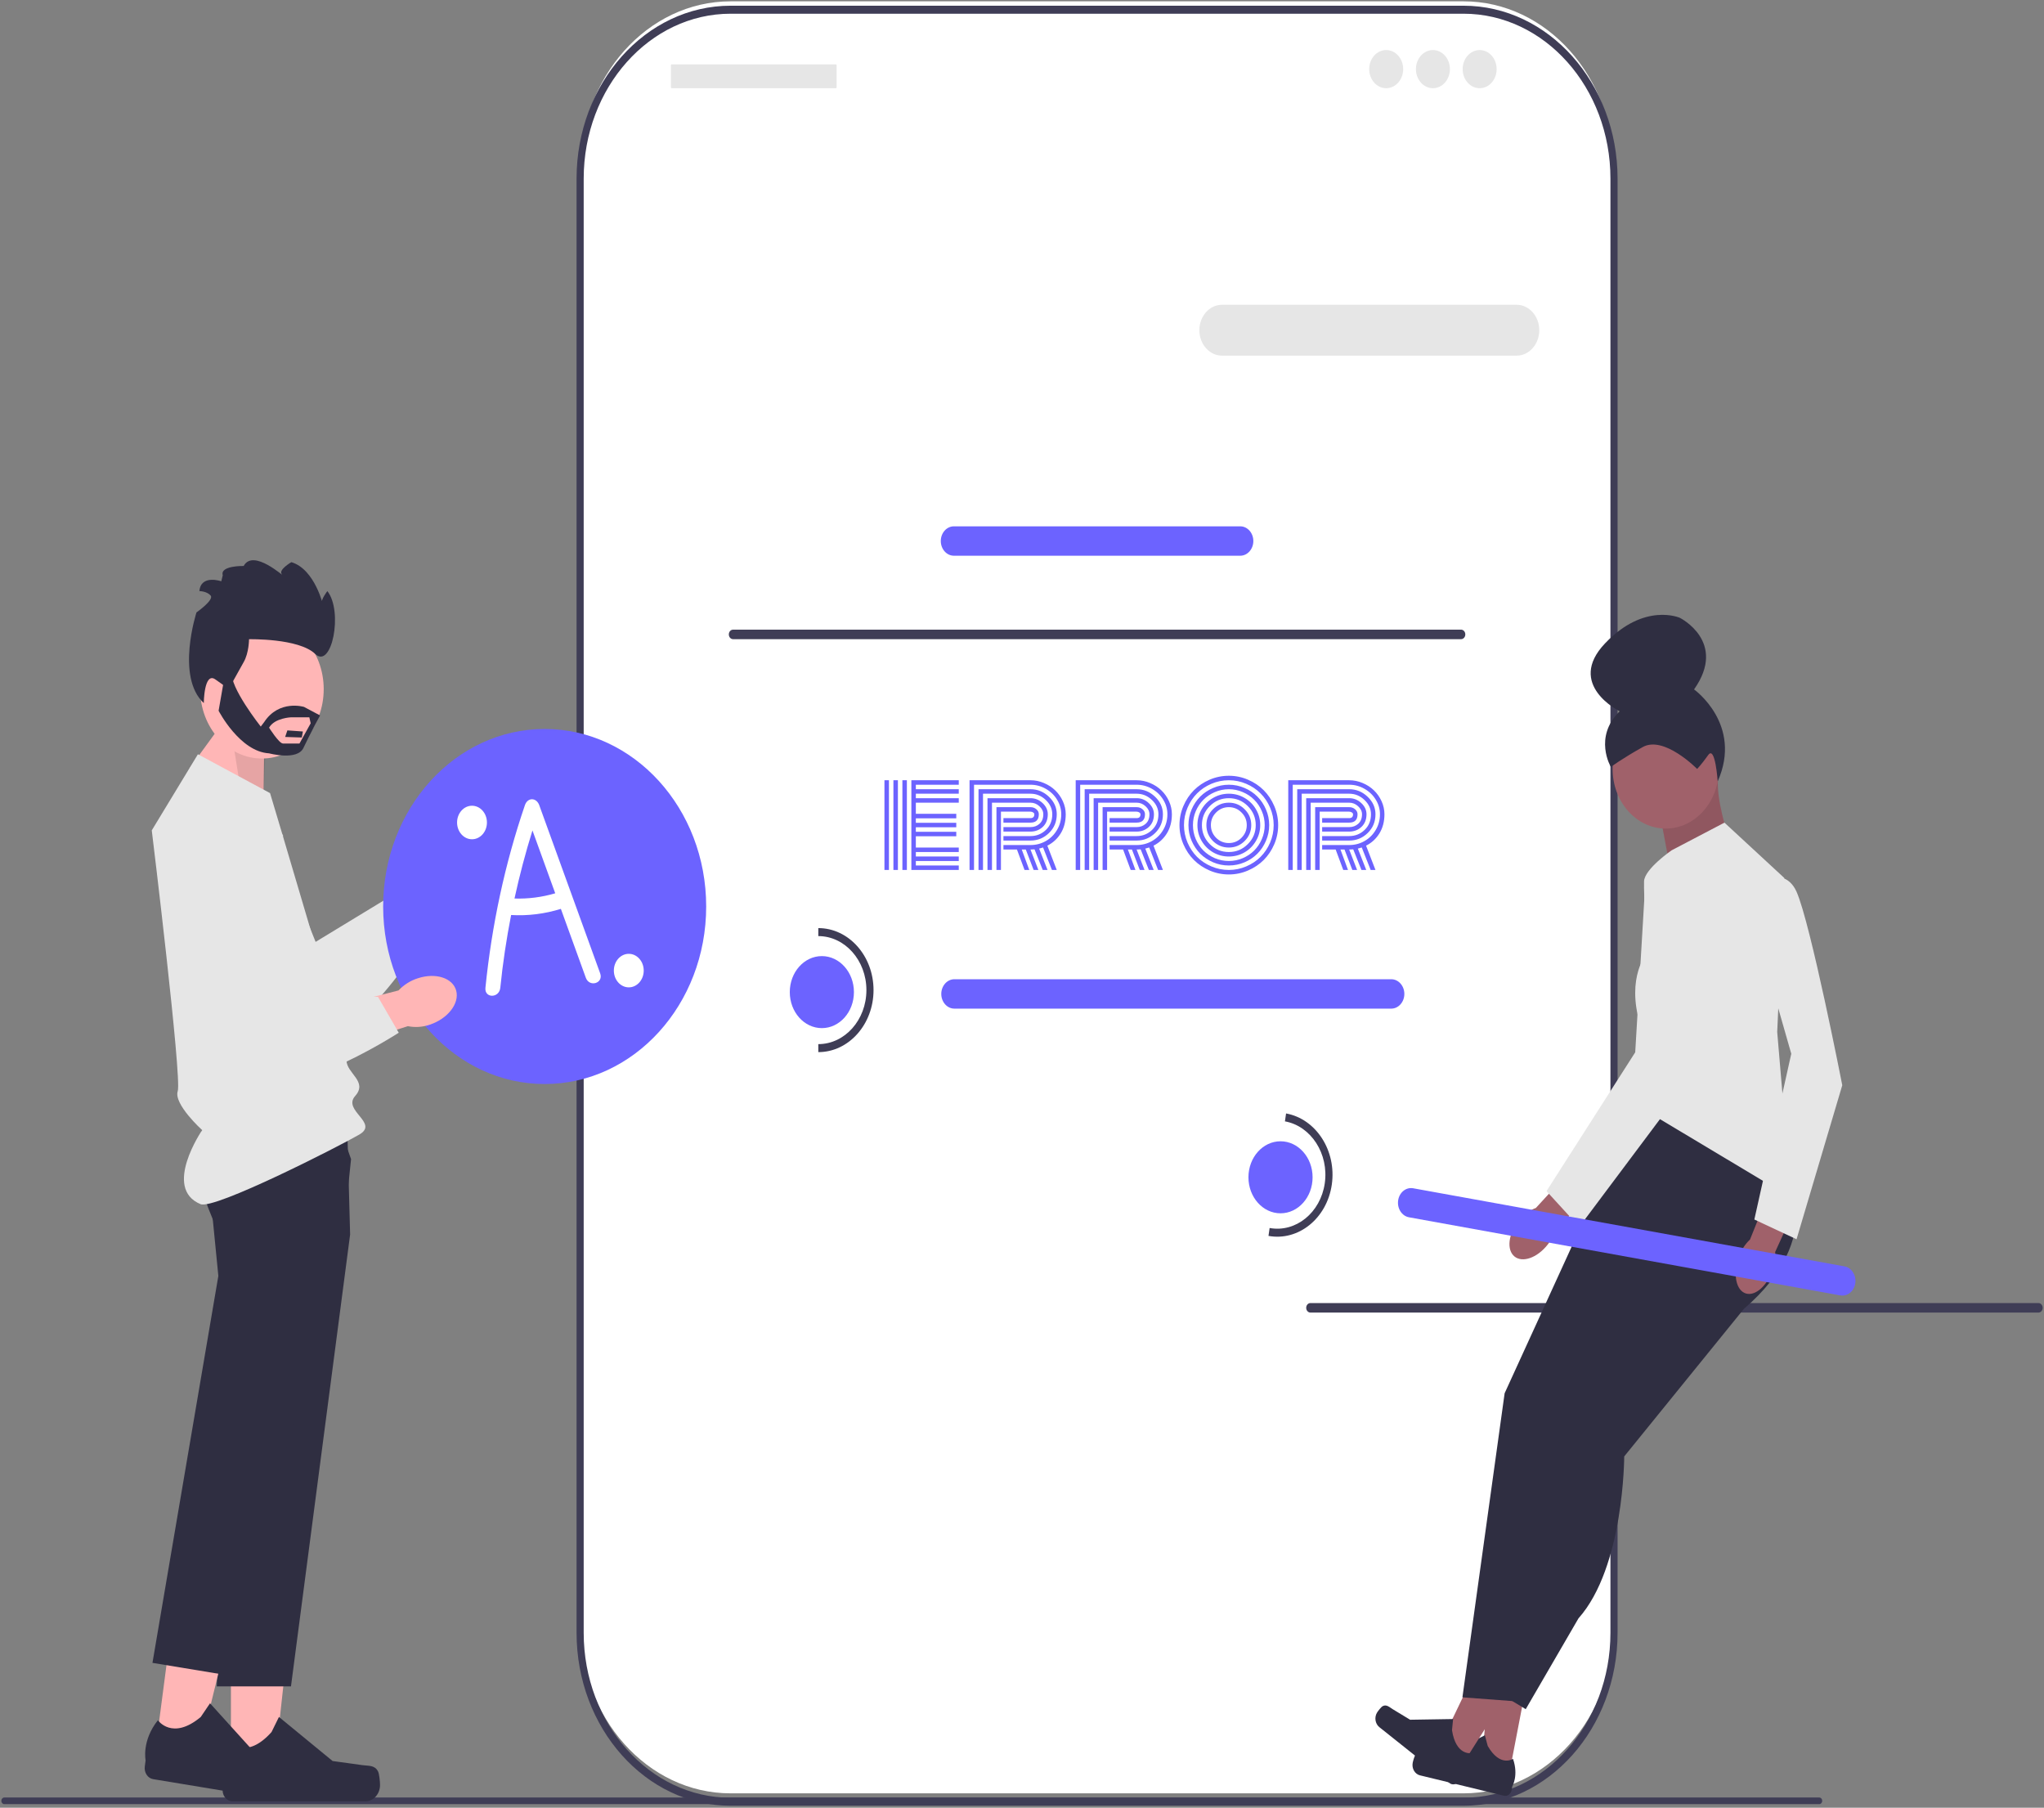 <svg width="769" height="680" viewBox="0 0 769 680" fill="none" xmlns="http://www.w3.org/2000/svg">
<rect x="0" y="0" width="769" height="680" fill="#808080" stroke="none"/>
<g clip-path="url(#clip0_67_7267)">
<path d="M201.938 306.828C200.248 306.828 198.873 308.372 198.873 310.269V337.798C198.873 339.696 200.248 341.24 201.938 341.24C203.629 341.24 205.004 339.696 205.004 337.798V310.269C205.004 308.372 203.629 306.828 201.938 306.828Z" fill="#3F3D56"/>
<path d="M550.613 0.5H274.877C243.608 0.5 218.26 28.956 218.26 64.057V611.035C218.26 646.137 243.608 674.592 274.877 674.592H550.613C581.882 674.592 607.23 646.137 607.23 611.035V64.057C607.23 28.956 581.882 0.5 550.613 0.5Z" fill="white"/>
<path d="M550.61 679.25H274.874C242.916 679.25 216.916 650.064 216.916 614.188V67.211C216.916 31.336 242.916 2.148 274.874 2.148H550.61C582.568 2.148 608.568 31.336 608.568 67.211V614.188C608.568 650.063 582.568 679.25 550.61 679.25ZM274.874 5.159C244.394 5.159 219.597 32.995 219.597 67.211V614.188C219.597 648.404 244.394 676.24 274.874 676.24H550.61C581.09 676.24 605.887 648.404 605.887 614.188V67.211C605.887 32.995 581.09 5.159 550.61 5.159H274.874Z" fill="#3F3D56"/>
<path d="M570.583 133.78H459.752C455.051 133.78 451.227 129.487 451.227 124.21C451.227 118.933 455.051 114.639 459.752 114.639H570.583C575.284 114.639 579.109 118.933 579.109 124.21C579.109 129.487 575.284 133.78 570.583 133.78Z" fill="#E6E6E6"/>
<path d="M466.609 209.043H358.875C356.159 209.043 353.949 206.562 353.949 203.513C353.949 200.464 356.159 197.984 358.875 197.984H466.609C469.325 197.984 471.534 200.464 471.534 203.513C471.534 206.562 469.325 209.043 466.609 209.043V209.043Z" fill="#6C63FF"/>
<path d="M314.465 24.209H252.706C252.546 24.209 252.416 24.355 252.416 24.535V32.855C252.416 33.035 252.546 33.181 252.706 33.181H314.465C314.625 33.181 314.755 33.035 314.755 32.855V24.535C314.755 24.355 314.625 24.209 314.465 24.209Z" fill="#E6E6E6"/>
<path d="M521.517 33.181C525.048 33.181 527.911 29.967 527.911 26.003C527.911 22.039 525.048 18.826 521.517 18.826C517.986 18.826 515.123 22.039 515.123 26.003C515.123 29.967 517.986 33.181 521.517 33.181Z" fill="#E6E6E6"/>
<path d="M539.099 33.181C542.63 33.181 545.493 29.967 545.493 26.003C545.493 22.039 542.63 18.826 539.099 18.826C535.568 18.826 532.705 22.039 532.705 26.003C532.705 29.967 535.568 33.181 539.099 33.181Z" fill="#E6E6E6"/>
<path d="M556.681 33.181C560.212 33.181 563.075 29.967 563.075 26.003C563.075 22.039 560.212 18.826 556.681 18.826C553.15 18.826 550.287 22.039 550.287 26.003C550.287 29.967 553.15 33.181 556.681 33.181Z" fill="#E6E6E6"/>
<path d="M274.203 238.643C274.203 239.636 274.914 240.434 275.799 240.434H549.687C550.571 240.434 551.282 239.636 551.282 238.643C551.282 237.649 550.571 236.852 549.687 236.852H275.799C274.914 236.852 274.203 237.649 274.203 238.643Z" fill="#3F3D56"/>
<path d="M491.422 491.951C491.422 492.944 492.132 493.742 493.017 493.742H766.905C767.79 493.742 768.501 492.944 768.501 491.951C768.501 490.958 767.79 490.16 766.905 490.16H493.017C492.132 490.16 491.422 490.958 491.422 491.951Z" fill="#3F3D56"/>
<path d="M523.422 379.409H359.057C356.341 379.409 354.131 376.929 354.131 373.88C354.131 370.831 356.341 368.351 359.057 368.351H523.422C526.138 368.351 528.347 370.831 528.347 373.88C528.347 376.929 526.138 379.409 523.422 379.409Z" fill="#6C63FF"/>
<path d="M309.201 386.742C315.865 386.742 321.267 380.677 321.267 373.196C321.267 365.716 315.865 359.651 309.201 359.651C302.537 359.651 297.135 365.716 297.135 373.196C297.135 380.677 302.537 386.742 309.201 386.742Z" fill="#6C63FF"/>
<path d="M307.863 395.772V392.762C317.843 392.762 325.962 383.647 325.962 372.444C325.962 361.241 317.843 352.126 307.863 352.126V349.116C319.322 349.116 328.644 359.581 328.644 372.444C328.644 385.307 319.322 395.772 307.863 395.772Z" fill="#3F3D56"/>
<path d="M164.15 318.57C169.072 312.947 175.646 311.24 178.833 314.757C182.02 318.274 180.613 325.682 175.689 331.306C173.749 333.583 171.352 335.305 168.698 336.329L147.575 359.857L137.951 348.495L159.796 326.506C160.662 323.508 162.155 320.787 164.15 318.57H164.15Z" fill="#FFB6B6"/>
<path d="M96.594 299.148L118.74 354.301L154.104 332.812L166.761 340.353C166.761 340.353 137.851 394.609 118.057 388.432C98.263 382.256 63.113 326.253 69.446 308.969C75.779 291.685 96.594 299.148 96.594 299.148Z" fill="#E6E6E6"/>
<path d="M0.502 677.404C0.502 678.098 0.998 678.655 1.616 678.655H684.447C685.065 678.655 685.561 678.098 685.561 677.404C685.561 676.71 685.065 676.153 684.447 676.153H1.616C0.998 676.153 0.502 676.71 0.502 677.404Z" fill="#3F3D56"/>
<path d="M204.917 407.768C238.476 407.768 265.682 377.871 265.682 340.992C265.682 304.112 238.476 274.216 204.917 274.216C171.358 274.216 144.152 304.112 144.152 340.992C144.152 377.871 171.358 407.768 204.917 407.768Z" fill="#6C63FF"/>
<path d="M86.882 666.72L103.03 666.718L110.712 596.796L86.879 596.798L86.882 666.72Z" fill="#FFB6B6"/>
<path d="M142.21 666.309C142.713 667.259 142.978 670.328 142.978 671.433C142.978 674.831 140.524 677.586 137.497 677.586H87.488C85.423 677.586 83.749 675.707 83.749 673.388V671.051C83.749 671.051 81.275 664.026 86.368 655.368C86.368 655.368 92.699 662.148 102.158 651.529L104.947 645.856L125.139 662.434L136.331 663.98C138.779 664.318 140.95 663.928 142.21 666.309H142.21Z" fill="#2F2E41"/>
<path d="M99.104 302.687L99.431 278.237L85.999 268.838L71.394 288.893L99.104 302.687Z" fill="#FFB6B6"/>
<path opacity="0.1" d="M99.105 302.687L99.974 278.847L86 268.838L90.748 298.343L99.105 302.687Z" fill="black"/>
<path d="M131.724 464.364L109.473 634.345H81.555L85.267 537.316L87.221 486.297L81.555 462.012C81.555 462.012 78.972 456.614 76.796 450.071C74.343 442.687 72.405 433.834 75.281 429.637C76.34 428.089 79.091 426.944 82.831 426.091C85.115 425.567 87.775 425.158 90.646 424.842C107.155 423.008 130.639 424.153 130.639 424.153L131.236 446.269L131.567 458.619L131.724 464.364L131.724 464.364Z" fill="#2F2E41"/>
<path d="M58.438 658.407L74.414 661.042L91.074 593.118L67.494 589.228L58.438 658.407Z" fill="#FFB6B6"/>
<path d="M113.23 667.034C113.604 668.057 113.469 671.136 113.326 672.229C112.886 675.591 110.101 677.916 107.106 677.422L57.629 669.256C55.586 668.919 54.173 666.786 54.474 664.492L54.777 662.18C54.777 662.18 53.239 654.826 59.4 647.091C59.4 647.091 64.785 654.833 75.519 645.872L79.014 640.715L96.843 660.413L107.715 663.77C110.094 664.505 112.292 664.473 113.23 667.034H113.23L113.23 667.034Z" fill="#2F2E41"/>
<path d="M132.072 436.016L129.02 465.522L112.376 527.699L84.977 630.064L57.359 625.508L82.146 479.96L79.692 455.003C79.692 455.003 78.892 452.522 77.976 448.89C76.158 441.705 73.877 430.004 76.386 424.035C76.725 423.224 77.15 422.52 77.677 421.95C78.663 420.875 80.669 420.223 83.357 419.877C94.59 418.451 117.725 422.528 128.019 424.529L132.072 436.016V436.016Z" fill="#2F2E41"/>
<path d="M74.465 283.721L101.601 298.343C101.601 298.343 130.365 393.995 130.365 398.869C130.365 403.743 138.506 406.79 133.622 412.273C128.737 417.756 142.713 422.4 135.182 426.78C127.652 431.16 80.674 455.117 75.45 452.957C61.043 446.998 76.061 425.103 76.061 425.103C76.061 425.103 65.239 415.319 66.867 410.445C68.495 405.571 57.098 312.355 57.098 312.355L74.465 283.721H74.465Z" fill="#E6E6E6"/>
<path d="M157.154 368.005C163.888 365.772 170.374 367.862 171.64 372.674C172.905 377.485 168.472 383.195 161.734 385.428C159.054 386.362 156.213 386.561 153.45 386.01L124.809 395.069L121.309 379.89L149.915 372.571C151.969 370.422 154.451 368.857 157.154 368.005H157.154Z" fill="#FFB6B6"/>
<path d="M106.494 314.212L102.005 374.499L142.215 374.985L150.019 388.474C150.019 388.474 101.282 420.153 86.647 403.966C72.013 387.779 65.501 319.663 78.513 308.003C91.524 296.344 106.494 314.212 106.494 314.212Z" fill="#E6E6E6"/>
<path d="M98.541 285.331C111.379 285.331 121.787 273.647 121.787 259.235C121.787 244.823 111.379 233.14 98.541 233.14C85.703 233.14 75.295 244.823 75.295 259.235C75.295 273.647 85.703 285.331 98.541 285.331Z" fill="#FFB6B6"/>
<path d="M86.001 259.338C86.001 259.338 89.662 252.557 91.675 249.064C93.689 245.571 93.689 240.453 93.689 240.453C93.689 240.453 112.359 240.023 118.582 245.982C124.805 251.941 129.198 229.955 123.158 222.352C123.158 222.352 120.596 225.64 121.145 226.872L121.694 228.105C121.694 228.105 118.582 214.133 109.613 211.462C109.613 211.462 104.624 214.355 106.02 215.99C107.417 217.626 95.336 206.119 91.675 212.9C91.675 212.9 82.706 212.695 83.805 216.393L83.255 218.653C83.255 218.653 75.568 215.982 75.019 222.352C75.019 222.352 77.764 222.352 79.229 223.996C80.693 225.64 73.921 230.366 73.921 230.366C73.921 230.366 66.05 254.612 76.666 264.475C76.666 264.475 76.758 252.66 80.968 255.537C85.177 258.413 86.001 259.338 86.001 259.338Z" fill="#2F2E41"/>
<path d="M108.118 274.749L107.283 277.214L113.543 277.42L113.96 275.16L108.118 274.749Z" fill="#2F2E41"/>
<path d="M114.38 265.913C114.38 265.913 104.991 263.036 99.357 271.666L98.105 273.31C98.105 273.31 86.211 258.31 87.254 252.763L84.75 252.968L82.246 267.351C82.246 267.351 90.175 282.762 101.235 283.379C101.235 283.379 111.876 286.255 114.172 281.324C116.467 276.392 120.419 269.121 120.419 269.121L114.38 265.913H114.38ZM112.672 279.68H106.451C104.991 279.68 101.235 273.721 101.235 273.721C103.321 270.023 109.581 269.817 109.581 269.817H116.379L116.884 272.077L112.672 279.68H112.672Z" fill="#2F2E41"/>
<path d="M567.519 668.706L557.312 666.229L560.963 620.856L576.027 624.511L567.519 668.706Z" fill="#A0616A"/>
<path d="M532.602 659.964C532.168 660.488 531.627 662.387 531.493 663.085C531.079 665.233 532.295 667.35 534.209 667.814L565.818 675.481C567.123 675.798 568.41 674.866 568.692 673.401L568.976 671.924C568.976 671.924 571.394 667.863 569.228 661.61C569.228 661.61 564.402 664.924 559.715 656.762L558.642 652.749L543.863 660.132L536.601 659.394C535.012 659.232 533.687 658.652 532.602 659.964L532.602 659.964Z" fill="#2F2E41"/>
<path d="M549.267 665.235L540.752 658.449L560.012 618.349L572.58 628.363L549.267 665.235Z" fill="#A0616A"/>
<path d="M520.227 641.774C519.644 642.064 518.482 643.57 518.113 644.153C516.98 645.945 517.356 648.429 518.952 649.7L545.324 670.711C546.413 671.578 547.923 671.291 548.695 670.068L549.475 668.836C549.475 668.836 553.121 666.171 553.322 659.465C553.322 659.465 547.723 660.38 546.275 650.807L546.695 646.643L530.521 646.902L524.103 643.016C522.699 642.165 521.685 641.047 520.227 641.774L520.227 641.774V641.774Z" fill="#2F2E41"/>
<path d="M671.933 440.907C671.933 440.907 687.812 465.143 656.054 492.39L591.215 469.131L614.372 414.912L634.882 402.285L671.933 440.907Z" fill="#2F2E41"/>
<path d="M591.218 469.131L566.076 524.093L550.197 638.473L570.046 639.959L589.895 531.52L624.961 472.845L600.481 460.218" fill="#2F2E41"/>
<path d="M656.056 475.125V492.389L611.066 547.86C611.066 547.86 611.066 589.453 593.863 608.764L574.015 642.929L556.812 632.531L581.954 533.006L626.945 467.646L656.056 475.125Z" fill="#2F2E41"/>
<path d="M624.088 303.969L630.91 340.243L656.922 333.107C656.922 333.107 644.064 303.086 646.622 291.193L624.088 303.969Z" fill="#A0616A"/>
<path opacity="0.1" d="M624.088 303.969L630.91 340.243L656.922 333.107C656.922 333.107 644.064 303.086 646.622 291.193L624.088 303.969Z" fill="black"/>
<path d="M648.777 309.444L628.929 319.843C628.929 319.843 618.718 326.849 618.53 331.516C618.343 336.183 619.666 358.464 619.666 358.464C619.666 358.464 611.727 367.377 617.02 385.203L614.373 414.912L673.919 450.563L668.626 388.174L671.273 330.241L648.777 309.444Z" fill="#E6E6E6"/>
<path d="M666.597 478.492C664.273 484.478 659.638 487.984 656.244 486.323C652.851 484.662 651.985 478.464 654.311 472.476C655.211 470.07 656.611 467.941 658.394 466.267L668.526 441.044L678.968 446.634L667.871 470.905C667.992 473.512 667.555 476.114 666.597 478.492V478.492Z" fill="#A0616A"/>
<path d="M656.055 333.954C656.055 333.954 670.61 323.556 675.903 335.44C681.196 347.324 693.106 408.227 693.106 408.227L675.903 466.16L660.024 458.733L673.919 396.385L656.055 333.954Z" fill="#E6E6E6"/>
<path d="M581.452 469.141C577.328 473.744 571.868 475.087 569.259 472.139C566.649 469.192 567.878 463.072 572.005 458.467C573.631 456.603 575.631 455.202 577.838 454.383L595.535 435.125L603.408 444.64L585.127 462.615C584.384 465.088 583.124 467.326 581.452 469.141Z" fill="#A0616A"/>
<path d="M619.089 330.411C619.089 330.411 644.465 329.246 645.486 342.483C646.507 355.719 629.159 414.783 629.159 414.783L594.155 461.527L581.83 448.055L615.208 395.838L619.089 330.411Z" fill="#E6E6E6"/>
<path d="M692.359 487.28L530.091 457.899C527.41 457.414 525.58 454.569 526.013 451.559C526.445 448.549 528.979 446.496 531.66 446.982L693.928 476.363C696.609 476.848 698.438 479.691 698.006 482.701C697.573 485.711 695.041 487.766 692.359 487.28V487.28Z" fill="#6C63FF"/>
<path d="M481.76 456.4C488.423 456.4 493.826 450.335 493.826 442.854C493.826 435.373 488.423 429.309 481.76 429.309C475.096 429.309 469.693 435.373 469.693 442.854C469.693 450.335 475.096 456.4 481.76 456.4Z" fill="#6C63FF"/>
<path d="M477.232 464.902L477.659 461.93C487.512 463.714 496.82 456.168 498.41 445.107C499.999 434.047 493.276 423.597 483.423 421.813L483.85 418.841C495.163 420.89 502.881 432.887 501.057 445.586C499.232 458.285 488.545 466.95 477.232 464.902Z" fill="#3F3D56"/>
<path d="M626.688 311.679C637.725 311.679 646.672 301.635 646.672 289.245C646.672 276.855 637.725 266.81 626.688 266.81C615.65 266.81 606.703 276.855 606.703 289.245C606.703 301.635 615.65 311.679 626.688 311.679Z" fill="#A0616A"/>
<path d="M638.496 289.245C638.496 289.245 626.02 276.532 618.026 281.019C610.033 285.506 606.036 288.497 606.036 288.497C606.036 288.497 599.374 277.28 609.367 267.558C609.367 267.558 589.029 257.584 603.861 242.006C618.693 226.429 632.016 232.411 632.016 232.411C632.016 232.411 650.002 241.385 637.345 259.332C637.345 259.332 655.784 272.46 646.231 293.939C646.231 293.939 645.339 280.271 642.674 284.01C640.009 287.749 638.496 289.245 638.496 289.245V289.245Z" fill="#2F2E41"/>
<path d="M225.794 366.133C218.155 345.048 210.515 323.962 202.875 302.876C201.82 299.964 198.515 299.86 197.485 302.876C189.936 324.983 185.004 348.05 182.632 371.57C182.228 375.576 187.821 375.544 188.222 371.57C189.15 362.366 190.528 353.231 192.296 344.194C198.592 344.565 204.939 343.772 211.014 341.884C214.144 350.523 217.274 359.162 220.404 367.802C221.742 371.493 227.151 369.879 225.794 366.133H225.794ZM193.564 337.99C195.447 329.339 197.704 320.79 200.323 312.378L208.891 336.024C203.872 337.502 198.741 338.16 193.564 337.99Z" fill="white"/>
<path d="M236.565 371.407C239.668 371.407 242.183 368.584 242.183 365.101C242.183 361.618 239.668 358.794 236.565 358.794C233.462 358.794 230.947 361.618 230.947 365.101C230.947 368.584 233.462 371.407 236.565 371.407Z" fill="white"/>
<path d="M177.579 315.7C180.681 315.7 183.196 312.877 183.196 309.394C183.196 305.911 180.681 303.088 177.579 303.088C174.476 303.088 171.961 305.911 171.961 309.394C171.961 312.877 174.476 315.7 177.579 315.7Z" fill="white"/>
<path d="M341.188 327.25H339.5V293.5H341.188V327.25ZM337.813 327.25H336.125V293.5H337.813V327.25ZM334.438 327.25H332.75V293.5H334.438V327.25ZM344.563 318.813H360.711V320.5H344.563V322.188H360.711V323.875H344.563V325.563H360.711V327.25H342.875V293.5H360.711V295.188H344.563V296.875H360.711V298.563H344.563V300.25H360.711V301.938H344.563V306.133H359.773V307.82H344.563V309.508H359.773V311.195H344.563V312.883H359.773V314.57H344.563V318.813ZM377.516 311.125H387.688C389.031 311.125 390.172 310.703 391.109 309.859C392.047 309.016 392.516 307.828 392.516 306.297C392.516 305.172 392.023 304.164 391.039 303.273C390.07 302.383 388.953 301.938 387.688 301.938H373.203V327.25H371.516V300.25H387.688C389.422 300.25 390.938 300.859 392.234 302.078C393.547 303.297 394.203 304.703 394.203 306.297C394.203 308.281 393.57 309.867 392.305 311.055C391.039 312.227 389.5 312.813 387.688 312.813H377.516V311.125ZM377.516 314.5H387.688C389.938 314.5 391.867 313.734 393.477 312.203C395.086 310.672 395.891 308.703 395.891 306.297C395.891 304.25 395.07 302.453 393.43 300.906C391.789 299.344 389.875 298.563 387.688 298.563H369.828V327.25H368.141V296.875H387.688C390.344 296.875 392.656 297.82 394.625 299.711C396.594 301.586 397.578 303.781 397.578 306.297C397.578 309.109 396.602 311.461 394.648 313.352C392.711 315.242 390.391 316.188 387.688 316.188H377.516V314.5ZM377.516 317.875H387.688C389.766 317.875 391.688 317.375 393.453 316.375C395.219 315.375 396.625 313.984 397.672 312.203C398.734 310.422 399.266 308.453 399.266 306.297C399.266 304.344 398.742 302.516 397.695 300.813C396.648 299.094 395.227 297.727 393.43 296.711C391.648 295.695 389.734 295.188 387.688 295.188H366.453V327.25H364.766V293.5H387.688C389.453 293.5 391.148 293.852 392.773 294.555C394.414 295.242 395.828 296.164 397.016 297.32C398.203 298.461 399.156 299.82 399.875 301.398C400.594 302.977 400.953 304.609 400.953 306.297C400.953 309.031 400.328 311.422 399.078 313.469C397.828 315.5 396.148 317.047 394.039 318.109L397.578 327.25H395.773L392.422 318.789C392 318.93 391.508 319.07 390.945 319.211L394.109 327.25H392.305L389.211 319.492C388.727 319.539 388.219 319.563 387.688 319.563L390.664 327.25H388.883L385.93 319.563H384.406L387.242 327.25H385.461L382.602 319.563H377.516V317.875ZM376.578 327.25H374.891V303.625H387.688C388.563 303.625 389.305 303.891 389.914 304.422C390.523 304.938 390.828 305.563 390.828 306.297C390.828 308.391 389.781 309.438 387.688 309.438H377.516V307.75H387.688C388.656 307.75 389.141 307.266 389.141 306.297C389.141 306.031 388.992 305.805 388.695 305.617C388.414 305.414 388.078 305.313 387.688 305.313H376.578V327.25ZM417.453 311.125H427.625C428.969 311.125 430.109 310.703 431.047 309.859C431.984 309.016 432.453 307.828 432.453 306.297C432.453 305.172 431.961 304.164 430.977 303.273C430.008 302.383 428.891 301.938 427.625 301.938H413.141V327.25H411.453V300.25H427.625C429.359 300.25 430.875 300.859 432.172 302.078C433.484 303.297 434.141 304.703 434.141 306.297C434.141 308.281 433.508 309.867 432.242 311.055C430.977 312.227 429.438 312.813 427.625 312.813H417.453V311.125ZM417.453 314.5H427.625C429.875 314.5 431.805 313.734 433.414 312.203C435.023 310.672 435.828 308.703 435.828 306.297C435.828 304.25 435.008 302.453 433.367 300.906C431.727 299.344 429.813 298.563 427.625 298.563H409.766V327.25H408.078V296.875H427.625C430.281 296.875 432.594 297.82 434.563 299.711C436.531 301.586 437.516 303.781 437.516 306.297C437.516 309.109 436.539 311.461 434.586 313.352C432.648 315.242 430.328 316.188 427.625 316.188H417.453V314.5ZM417.453 317.875H427.625C429.703 317.875 431.625 317.375 433.391 316.375C435.156 315.375 436.563 313.984 437.609 312.203C438.672 310.422 439.203 308.453 439.203 306.297C439.203 304.344 438.68 302.516 437.633 300.813C436.586 299.094 435.164 297.727 433.367 296.711C431.586 295.695 429.672 295.188 427.625 295.188H406.391V327.25H404.703V293.5H427.625C429.391 293.5 431.086 293.852 432.711 294.555C434.352 295.242 435.766 296.164 436.953 297.32C438.141 298.461 439.094 299.82 439.813 301.398C440.531 302.977 440.891 304.609 440.891 306.297C440.891 309.031 440.266 311.422 439.016 313.469C437.766 315.5 436.086 317.047 433.977 318.109L437.516 327.25H435.711L432.359 318.789C431.938 318.93 431.445 319.07 430.883 319.211L434.047 327.25H432.242L429.148 319.492C428.664 319.539 428.156 319.563 427.625 319.563L430.602 327.25H428.82L425.867 319.563H424.344L427.18 327.25H425.398L422.539 319.563H417.453V317.875ZM416.516 327.25H414.828V303.625H427.625C428.5 303.625 429.242 303.891 429.852 304.422C430.461 304.938 430.766 305.563 430.766 306.297C430.766 308.391 429.719 309.438 427.625 309.438H417.453V307.75H427.625C428.594 307.75 429.078 307.266 429.078 306.297C429.078 306.031 428.93 305.805 428.633 305.617C428.352 305.414 428.016 305.313 427.625 305.313H416.516V327.25ZM457.531 305.617C456.219 306.93 455.563 308.516 455.563 310.375C455.563 312.234 456.219 313.828 457.531 315.156C458.859 316.469 460.453 317.125 462.313 317.125C464.172 317.125 465.758 316.469 467.07 315.156C468.398 313.828 469.063 312.234 469.063 310.375C469.063 308.516 468.398 306.93 467.07 305.617C465.758 304.289 464.172 303.625 462.313 303.625C460.453 303.625 458.859 304.289 457.531 305.617ZM456.336 316.352C454.695 314.695 453.875 312.703 453.875 310.375C453.875 308.047 454.695 306.063 456.336 304.422C457.992 302.766 459.984 301.938 462.313 301.938C464.641 301.938 466.625 302.766 468.266 304.422C469.922 306.063 470.75 308.047 470.75 310.375C470.75 312.703 469.922 314.695 468.266 316.352C466.625 317.992 464.641 318.813 462.313 318.813C459.984 318.813 457.992 317.992 456.336 316.352ZM455.141 303.227C453.172 305.211 452.188 307.594 452.188 310.375C452.188 313.156 453.172 315.539 455.141 317.523C457.125 319.508 459.516 320.5 462.313 320.5C465.109 320.5 467.492 319.508 469.461 317.523C471.445 315.539 472.438 313.156 472.438 310.375C472.438 307.594 471.445 305.211 469.461 303.227C467.492 301.242 465.109 300.25 462.313 300.25C459.516 300.25 457.125 301.242 455.141 303.227ZM452.07 316.305C451.023 314.492 450.5 312.516 450.5 310.375C450.5 308.234 451.023 306.258 452.07 304.445C453.133 302.633 454.57 301.203 456.383 300.156C458.195 299.094 460.172 298.563 462.313 298.563C464.453 298.563 466.43 299.094 468.242 300.156C470.055 301.203 471.484 302.633 472.531 304.445C473.594 306.258 474.125 308.234 474.125 310.375C474.125 312.516 473.594 314.492 472.531 316.305C471.484 318.117 470.055 319.555 468.242 320.617C466.43 321.664 464.453 322.188 462.313 322.188C460.172 322.188 458.195 321.664 456.383 320.617C454.57 319.555 453.133 318.117 452.07 316.305ZM449.867 305.148C449.164 306.805 448.813 308.547 448.813 310.375C448.813 312.203 449.164 313.953 449.867 315.625C450.586 317.281 451.547 318.719 452.75 319.938C453.969 321.141 455.406 322.102 457.063 322.82C458.734 323.523 460.484 323.875 462.313 323.875C464.141 323.875 465.883 323.523 467.539 322.82C469.211 322.102 470.648 321.141 471.852 319.938C473.07 318.719 474.031 317.281 474.734 315.625C475.453 313.953 475.813 312.203 475.813 310.375C475.813 308.547 475.453 306.805 474.734 305.148C474.031 303.477 473.07 302.039 471.852 300.836C470.648 299.617 469.211 298.656 467.539 297.953C465.883 297.234 464.141 296.875 462.313 296.875C460.484 296.875 458.734 297.234 457.063 297.953C455.406 298.656 453.969 299.617 452.75 300.836C451.547 302.039 450.586 303.477 449.867 305.148ZM448.32 316.281C447.523 314.406 447.125 312.438 447.125 310.375C447.125 308.313 447.523 306.344 448.32 304.469C449.133 302.594 450.211 300.984 451.555 299.641C452.914 298.281 454.531 297.203 456.406 296.406C458.281 295.594 460.25 295.188 462.313 295.188C464.375 295.188 466.344 295.594 468.219 296.406C470.094 297.203 471.703 298.281 473.047 299.641C474.406 300.984 475.484 302.594 476.281 304.469C477.094 306.344 477.5 308.313 477.5 310.375C477.5 312.438 477.094 314.406 476.281 316.281C475.484 318.156 474.406 319.773 473.047 321.133C471.703 322.477 470.094 323.555 468.219 324.367C466.344 325.164 464.375 325.563 462.313 325.563C460.25 325.563 458.281 325.164 456.406 324.367C454.531 323.555 452.914 322.477 451.555 321.133C450.211 319.773 449.133 318.156 448.32 316.281ZM446.773 303.836C445.883 305.914 445.438 308.094 445.438 310.375C445.438 312.656 445.883 314.844 446.773 316.938C447.664 319.016 448.859 320.813 450.359 322.328C451.875 323.828 453.672 325.023 455.75 325.914C457.844 326.805 460.031 327.25 462.313 327.25C464.594 327.25 466.773 326.805 468.852 325.914C470.945 325.023 472.742 323.828 474.242 322.328C475.758 320.813 476.961 319.016 477.852 316.938C478.742 314.844 479.188 312.656 479.188 310.375C479.188 308.094 478.742 305.914 477.852 303.836C476.961 301.742 475.758 299.945 474.242 298.445C472.742 296.93 470.945 295.727 468.852 294.836C466.773 293.945 464.594 293.5 462.313 293.5C460.031 293.5 457.844 293.945 455.75 294.836C453.672 295.727 451.875 296.93 450.359 298.445C448.859 299.945 447.664 301.742 446.773 303.836ZM445.227 317.594C444.242 315.297 443.75 312.891 443.75 310.375C443.75 307.859 444.242 305.461 445.227 303.18C446.211 300.883 447.531 298.906 449.188 297.25C450.844 295.594 452.813 294.273 455.094 293.289C457.391 292.305 459.797 291.813 462.313 291.813C464.828 291.813 467.227 292.305 469.508 293.289C471.805 294.273 473.781 295.594 475.438 297.25C477.094 298.906 478.414 300.883 479.398 303.18C480.383 305.461 480.875 307.859 480.875 310.375C480.875 312.891 480.383 315.297 479.398 317.594C478.414 319.875 477.094 321.844 475.438 323.5C473.781 325.156 471.805 326.477 469.508 327.461C467.227 328.445 464.828 328.938 462.313 328.938C459.797 328.938 457.391 328.445 455.094 327.461C452.813 326.477 450.844 325.156 449.188 323.5C447.531 321.844 446.211 319.875 445.227 317.594ZM497.422 311.125H507.594C508.938 311.125 510.078 310.703 511.016 309.859C511.953 309.016 512.422 307.828 512.422 306.297C512.422 305.172 511.93 304.164 510.945 303.273C509.977 302.383 508.859 301.938 507.594 301.938H493.109V327.25H491.422V300.25H507.594C509.328 300.25 510.844 300.859 512.141 302.078C513.453 303.297 514.109 304.703 514.109 306.297C514.109 308.281 513.477 309.867 512.211 311.055C510.945 312.227 509.406 312.813 507.594 312.813H497.422V311.125ZM497.422 314.5H507.594C509.844 314.5 511.773 313.734 513.383 312.203C514.992 310.672 515.797 308.703 515.797 306.297C515.797 304.25 514.977 302.453 513.336 300.906C511.695 299.344 509.781 298.563 507.594 298.563H489.734V327.25H488.047V296.875H507.594C510.25 296.875 512.563 297.82 514.531 299.711C516.5 301.586 517.484 303.781 517.484 306.297C517.484 309.109 516.508 311.461 514.555 313.352C512.617 315.242 510.297 316.188 507.594 316.188H497.422V314.5ZM497.422 317.875H507.594C509.672 317.875 511.594 317.375 513.359 316.375C515.125 315.375 516.531 313.984 517.578 312.203C518.641 310.422 519.172 308.453 519.172 306.297C519.172 304.344 518.648 302.516 517.602 300.813C516.555 299.094 515.133 297.727 513.336 296.711C511.555 295.695 509.641 295.188 507.594 295.188H486.359V327.25H484.672V293.5H507.594C509.359 293.5 511.055 293.852 512.68 294.555C514.32 295.242 515.734 296.164 516.922 297.32C518.109 298.461 519.063 299.82 519.781 301.398C520.5 302.977 520.859 304.609 520.859 306.297C520.859 309.031 520.234 311.422 518.984 313.469C517.734 315.5 516.055 317.047 513.945 318.109L517.484 327.25H515.68L512.328 318.789C511.906 318.93 511.414 319.07 510.852 319.211L514.016 327.25H512.211L509.117 319.492C508.633 319.539 508.125 319.563 507.594 319.563L510.57 327.25H508.789L505.836 319.563H504.313L507.148 327.25H505.367L502.508 319.563H497.422V317.875ZM496.484 327.25H494.797V303.625H507.594C508.469 303.625 509.211 303.891 509.82 304.422C510.43 304.938 510.734 305.563 510.734 306.297C510.734 308.391 509.688 309.438 507.594 309.438H497.422V307.75H507.594C508.563 307.75 509.047 307.266 509.047 306.297C509.047 306.031 508.898 305.805 508.602 305.617C508.32 305.414 507.984 305.313 507.594 305.313H496.484V327.25Z" fill="#6C63FF"/>
</g>
<defs>
<clipPath id="clip0_67_7267">
<rect width="768" height="678.75" fill="white" transform="translate(0.498 0.5)"/>
</clipPath>
</defs>
</svg>
